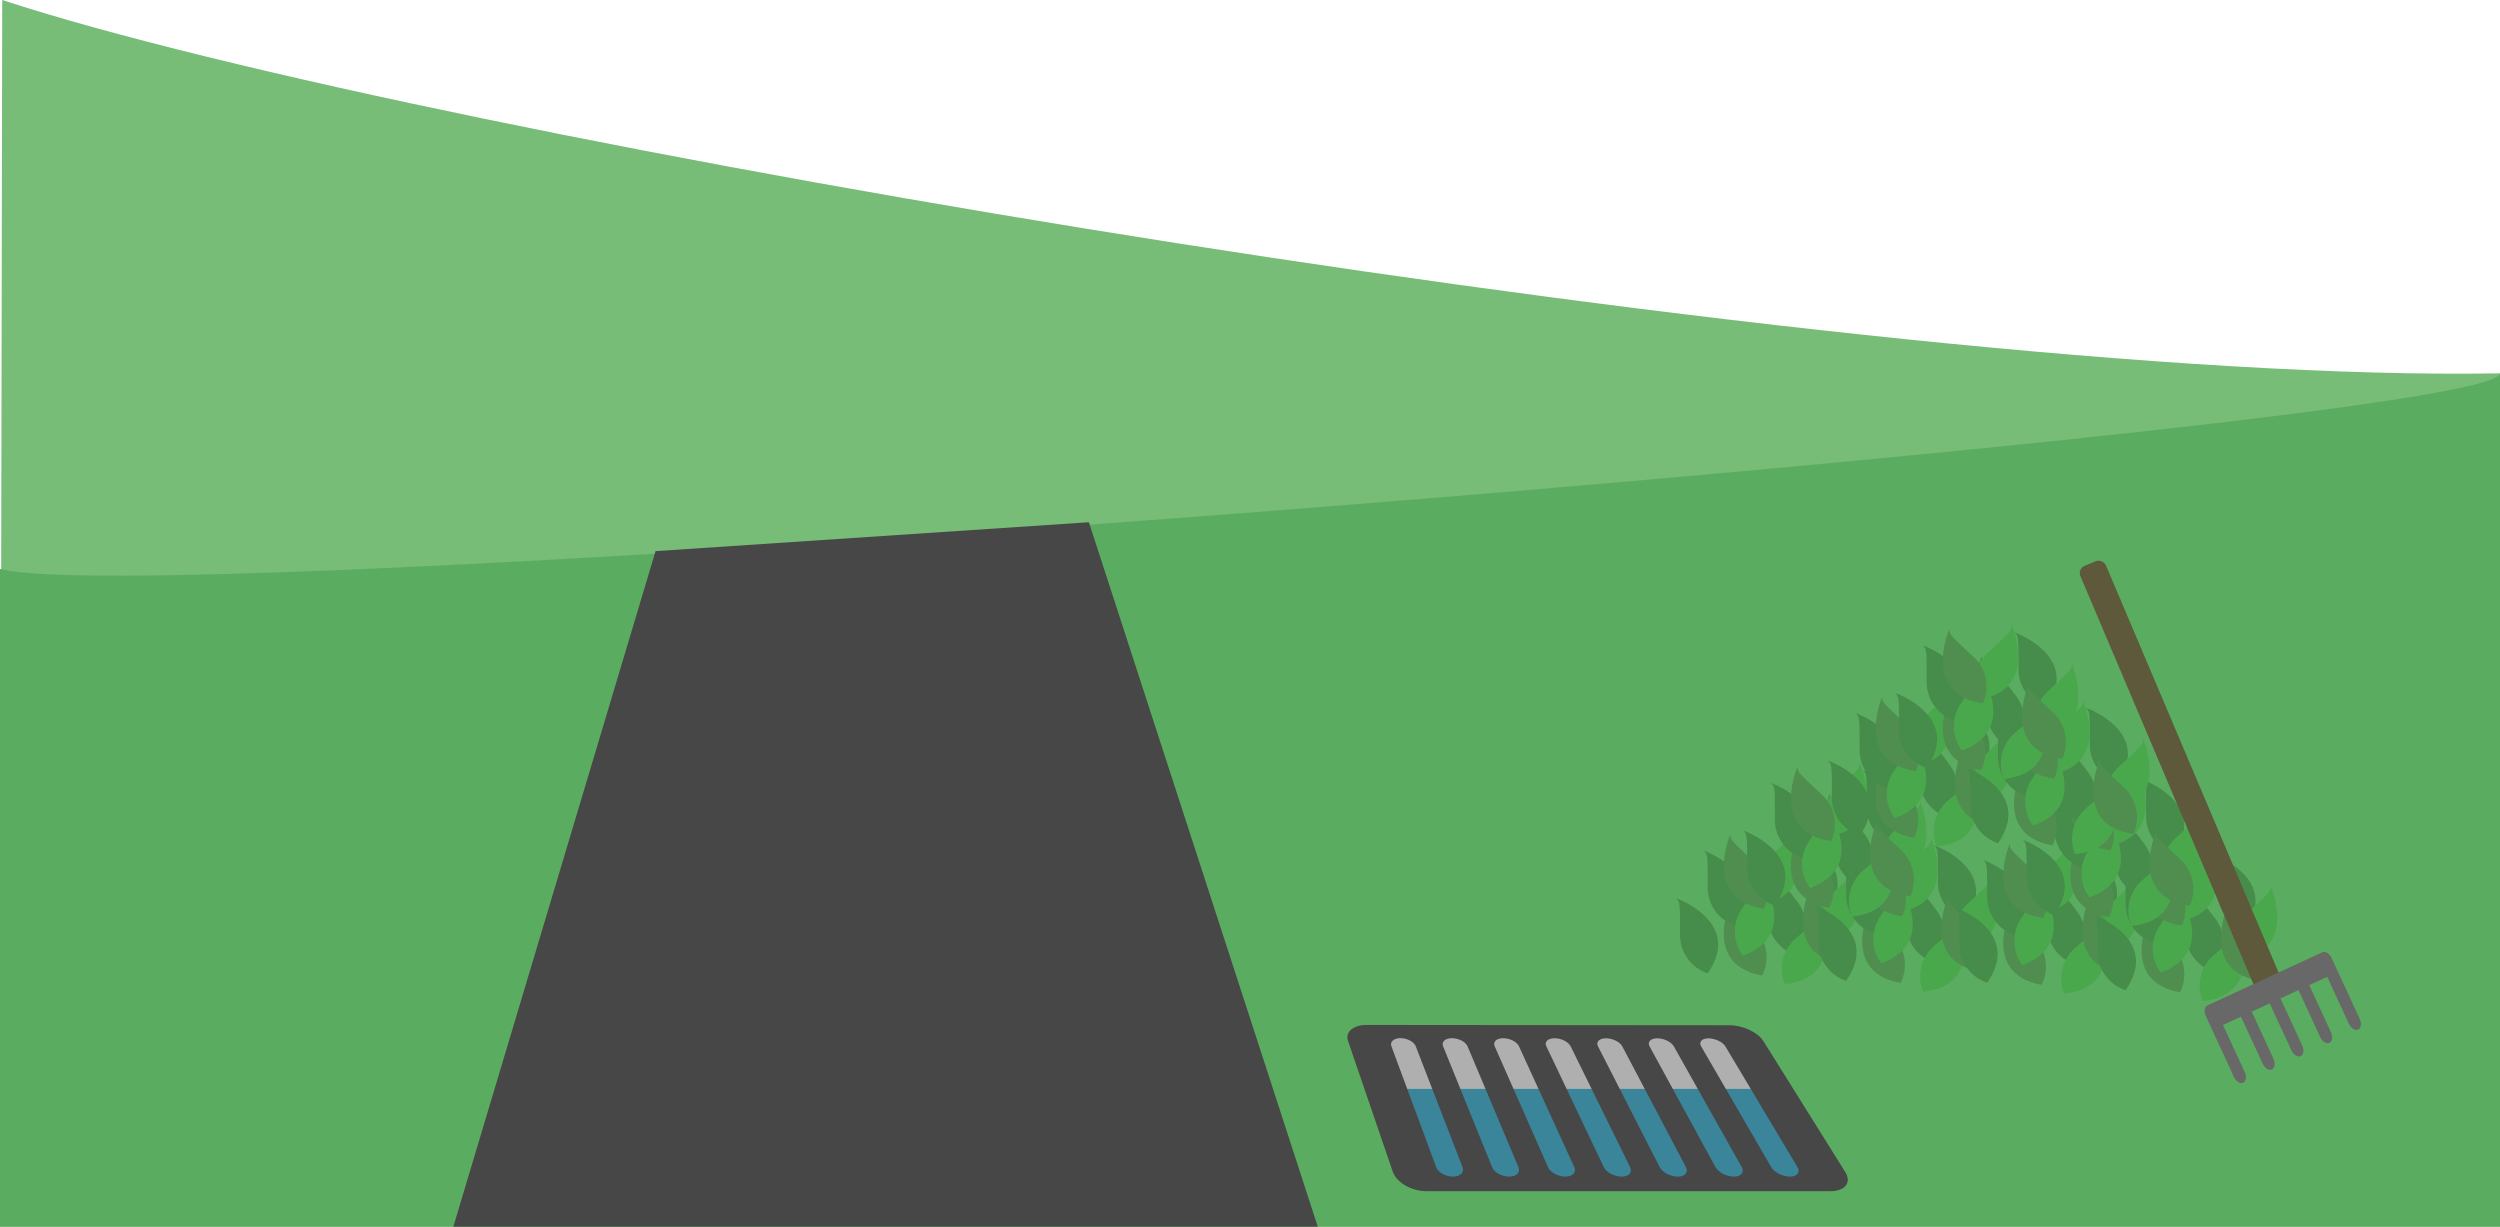 <svg id="Layer_1" data-name="Layer 1" xmlns="http://www.w3.org/2000/svg" viewBox="0 0 1125 552"><defs><style>.cls-1{fill:#77bc77;}.cls-2{fill:#5aad60;}.cls-3{fill:#474747;}.cls-4{fill:#3b859b;}.cls-5{fill:#afafaf;}.cls-6{fill:#468c4a;}.cls-7{fill:#4aa84c;}.cls-8{fill:#4f8e4f;}.cls-9{fill:#5e593a;}.cls-10{fill:#686868;}</style></defs><path class="cls-1" d="M1,1884c192,63,844,173,1124,168v384H0Z" transform="translate(0 -1884)"/><path class="cls-2" d="M0,2436V2140c73,20,1125-64,1125-88v384Z" transform="translate(0 -1884)"/><rect class="cls-2" x="712.75" y="395" width="12" height="95" rx="6"/><polygon class="cls-3" points="490 235 295 248 204 552 593 552 490 235"/><polygon class="cls-4" points="818 532 646 532 620 467 776 467 818 532"/><rect class="cls-5" x="620" y="467" width="171" height="23"/><path class="cls-3" d="M778.34,2345.36l-163.41-.14c-5.93,0-9.7,3.19-8.35,7.14l20.2,59c1.63,4.74,8.38,8.67,15,8.67h182c6.58,0,9.52-3.92,6.56-8.65l-36.79-58.86C791.09,2348.55,784.26,2345.36,778.34,2345.36ZM658.13,2409.2c.91,2.35-1,4.28-4.3,4.28s-6.67-1.93-7.54-4.28l-20.17-54.42c-.74-2,1.11-3.61,4.1-3.61s6.08,1.63,6.85,3.62Zm25.16,0c1,2.35-.88,4.28-4.15,4.28s-6.74-1.93-7.69-4.28l-22.07-54.4c-.81-2,1-3.61,4-3.61s6.12,1.63,7,3.62Zm25.14,0c1.07,2.34-.72,4.28-4,4.28s-6.8-1.94-7.83-4.28l-24-54.39c-.88-2,.85-3.61,3.84-3.61s6.18,1.62,7.09,3.62Zm25.12,0c1.16,2.35-.57,4.28-3.84,4.28s-6.86-1.93-8-4.28l-25.86-54.38c-1-2,.72-3.61,3.71-3.61s6.24,1.63,7.22,3.62Zm25.12,0c1.23,2.35-.42,4.28-3.69,4.28s-6.93-1.93-8.13-4.28l-27.76-54.36c-1-2,.6-3.61,3.59-3.61s6.29,1.63,7.34,3.62Zm25.1,0c1.32,2.34-.27,4.27-3.54,4.27s-7-1.93-8.27-4.28l-29.66-54.34c-1.08-2,.48-3.61,3.46-3.61s6.34,1.62,7.46,3.61Zm25.08,0c1.4,2.34-.12,4.27-3.38,4.27s-7.06-1.93-8.42-4.27l-31.54-54.34c-1.16-2,.34-3.61,3.33-3.6s6.39,1.62,7.58,3.61Z" transform="translate(0 -1884)"/><path class="cls-6" d="M822.25,2294.82A18.24,18.24,0,0,1,809.78,2277c0-14.25,0-14.25-1.78-16C808,2261,838.28,2271.66,822.25,2294.82Z" transform="translate(0 -1884)"/><path class="cls-7" d="M818.68,2308.47a18.23,18.23,0,0,1,4.58-21.26c10.44-9.69,10.44-9.69,10.54-12.21C833.8,2275,846.56,2304.47,818.68,2308.47Z" transform="translate(0 -1884)"/><path class="cls-8" d="M808.35,2304.91a18.23,18.23,0,0,0-4.58-21.26c-10.45-9.69-10.45-9.69-10.54-12.21C793.23,2271.44,780.47,2300.91,808.35,2304.91Z" transform="translate(0 -1884)"/><path class="cls-6" d="M807.26,2313.43a18.22,18.22,0,0,1-11.76-18.29c.56-14.24.56-14.24-1.15-16.09C794.35,2279.05,824.19,2290.92,807.26,2313.43Z" transform="translate(0 -1884)"/><path class="cls-7" d="M803.16,2326.93a18.22,18.22,0,0,1,5.41-21.06c10.81-9.27,10.81-9.27,11-11.79C819.58,2294.08,831.17,2324,803.16,2326.93Z" transform="translate(0 -1884)"/><path class="cls-8" d="M793,2323a18.24,18.24,0,0,0-3.74-21.42c-10.06-10.1-10.06-10.1-10.06-12.62C779.18,2288.93,765.27,2317.88,793,2323Z" transform="translate(0 -1884)"/><path class="cls-6" d="M780.94,2300.62a18.22,18.22,0,0,1-12.47-17.81c0-14.25,0-14.25-1.78-16C766.69,2266.78,797,2277.47,780.94,2300.62Z" transform="translate(0 -1884)"/><path class="cls-7" d="M784.31,2314.09a18.22,18.22,0,0,1,0-21.74c8.17-11.68,8.17-11.68,7.73-14.16C792,2278.19,810.72,2304.31,784.31,2314.09Z" transform="translate(0 -1884)"/><path class="cls-8" d="M829.39,2317.84a18.21,18.21,0,0,0-4.58-21.25c-10.44-9.7-10.44-9.7-10.54-12.21C814.27,2284.38,801.51,2313.84,829.39,2317.84Z" transform="translate(0 -1884)"/><path class="cls-6" d="M768.47,2322A18.22,18.22,0,0,1,756,2304.19c0-14.25,0-14.25-1.78-16C754.22,2288.15,784.51,2298.84,768.47,2322Z" transform="translate(0 -1884)"/><path class="cls-7" d="M791.62,2291.12a18.21,18.21,0,0,1,4.58-21.25c10.45-9.7,10.45-9.7,10.54-12.21C806.74,2257.66,819.5,2287.12,791.62,2291.12Z" transform="translate(0 -1884)"/><path class="cls-8" d="M793.76,2292.9a18.22,18.22,0,0,0-4.57-21.25c-10.45-9.7-10.45-9.7-10.54-12.21C778.65,2259.44,765.88,2288.91,793.76,2292.9Z" transform="translate(0 -1884)"/><path class="cls-6" d="M884.53,2298.19a18.22,18.22,0,0,1-12.47-17.81c0-14.26,0-14.26-1.78-16C870.28,2264.34,900.56,2275,884.53,2298.19Z" transform="translate(0 -1884)"/><path class="cls-7" d="M881,2311.85a18.23,18.23,0,0,1,4.58-21.26c10.45-9.69,10.45-9.69,10.54-12.21C896.08,2278.38,908.84,2307.85,881,2311.85Z" transform="translate(0 -1884)"/><path class="cls-8" d="M870.63,2308.28a18.22,18.22,0,0,0-4.57-21.25c-10.45-9.7-10.45-9.7-10.54-12.21C855.52,2274.82,842.75,2304.28,870.63,2308.28Z" transform="translate(0 -1884)"/><path class="cls-6" d="M869.55,2316.8a18.24,18.24,0,0,1-11.77-18.29c.56-14.24.56-14.24-1.15-16.09C856.63,2282.42,886.47,2294.29,869.55,2316.8Z" transform="translate(0 -1884)"/><path class="cls-7" d="M865.44,2330.31a18.22,18.22,0,0,1,5.41-21.06c10.82-9.28,10.82-9.28,11-11.79C881.86,2297.46,893.46,2327.4,865.44,2330.31Z" transform="translate(0 -1884)"/><path class="cls-8" d="M855.26,2326.34a18.22,18.22,0,0,0-3.74-21.42c-10.06-10.09-10.06-10.09-10-12.61C841.47,2292.31,827.56,2321.25,855.26,2326.34Z" transform="translate(0 -1884)"/><path class="cls-6" d="M843.23,2304a18.24,18.24,0,0,1-12.47-17.82c0-14.25,0-14.25-1.78-16C829,2270.15,859.26,2280.84,843.23,2304Z" transform="translate(0 -1884)"/><path class="cls-7" d="M846.59,2317.46a18.22,18.22,0,0,1,0-21.74c8.17-11.68,8.17-11.68,7.73-14.16C854.32,2281.56,873,2307.68,846.59,2317.46Z" transform="translate(0 -1884)"/><path class="cls-8" d="M891.68,2321.22A18.23,18.23,0,0,0,887.1,2300c-10.45-9.69-10.45-9.69-10.54-12.21C876.56,2287.75,863.8,2317.22,891.68,2321.22Z" transform="translate(0 -1884)"/><path class="cls-6" d="M830.76,2325.37a18.22,18.22,0,0,1-12.47-17.81c0-14.25,0-14.25-1.78-16C816.51,2291.53,846.79,2302.22,830.76,2325.37Z" transform="translate(0 -1884)"/><path class="cls-7" d="M853.91,2294.5a18.23,18.23,0,0,1,4.58-21.26c10.44-9.69,10.44-9.69,10.54-12.21C869,2261,881.79,2290.5,853.91,2294.5Z" transform="translate(0 -1884)"/><path class="cls-8" d="M856.05,2296.28a18.23,18.23,0,0,0-4.58-21.26c-10.45-9.69-10.45-9.69-10.54-12.21C840.93,2262.81,828.17,2292.28,856.05,2296.28Z" transform="translate(0 -1884)"/><path class="cls-6" d="M852.47,2264.34A18.22,18.22,0,0,1,840,2246.53c0-14.25,0-14.25-1.78-16C838.22,2230.5,868.5,2241.19,852.47,2264.34Z" transform="translate(0 -1884)"/><path class="cls-7" d="M848.9,2278a18.23,18.23,0,0,1,4.58-21.26c10.44-9.69,10.44-9.69,10.54-12.21C864,2244.53,876.78,2274,848.9,2278Z" transform="translate(0 -1884)"/><path class="cls-8" d="M838.57,2274.44a18.23,18.23,0,0,0-4.58-21.26c-10.44-9.69-10.44-9.69-10.54-12.21C823.45,2241,810.69,2270.44,838.57,2274.44Z" transform="translate(0 -1884)"/><path class="cls-6" d="M837.48,2283a18.22,18.22,0,0,1-11.76-18.29c.56-14.24.56-14.24-1.15-16.09C824.57,2248.58,854.41,2260.44,837.48,2283Z" transform="translate(0 -1884)"/><path class="cls-7" d="M833.38,2296.46a18.22,18.22,0,0,1,5.41-21.06c10.81-9.28,10.81-9.28,11-11.79C849.8,2263.61,861.4,2293.56,833.38,2296.46Z" transform="translate(0 -1884)"/><path class="cls-8" d="M823.2,2292.5a18.22,18.22,0,0,0-3.74-21.42c-10.06-10.1-10.06-10.1-10.06-12.62C809.4,2258.46,795.49,2287.41,823.2,2292.5Z" transform="translate(0 -1884)"/><path class="cls-6" d="M811.16,2270.15a18.22,18.22,0,0,1-12.47-17.81c0-14.25,0-14.25-1.78-16C796.91,2236.31,827.2,2247,811.16,2270.15Z" transform="translate(0 -1884)"/><path class="cls-7" d="M814.53,2283.62a18.23,18.23,0,0,1,0-21.75c8.17-11.67,8.17-11.67,7.73-14.15C822.25,2247.72,840.94,2273.83,814.53,2283.62Z" transform="translate(0 -1884)"/><path class="cls-8" d="M859.61,2287.37a18.23,18.23,0,0,0-4.58-21.26c-10.44-9.69-10.44-9.69-10.54-12.21C844.49,2253.9,831.73,2283.37,859.61,2287.37Z" transform="translate(0 -1884)"/><path class="cls-6" d="M798.69,2291.53a18.24,18.24,0,0,1-12.47-17.82c0-14.25,0-14.25-1.78-16C784.44,2257.68,814.73,2268.37,798.69,2291.53Z" transform="translate(0 -1884)"/><path class="cls-7" d="M821.84,2260.65a18.24,18.24,0,0,1,4.58-21.26c10.45-9.69,10.45-9.69,10.54-12.21C837,2227.18,849.73,2256.65,821.84,2260.65Z" transform="translate(0 -1884)"/><path class="cls-8" d="M824,2262.43a18.23,18.23,0,0,0-4.57-21.26c-10.45-9.69-10.45-9.69-10.54-12.21C808.87,2229,796.1,2258.43,824,2262.43Z" transform="translate(0 -1884)"/><path class="cls-6" d="M948,2299a18.22,18.22,0,0,1-12.47-17.81c0-14.25,0-14.25-1.78-16C933.75,2265.2,964,2275.88,948,2299Z" transform="translate(0 -1884)"/><path class="cls-7" d="M944.44,2312.7a18.23,18.23,0,0,1,4.57-21.26c10.45-9.69,10.45-9.69,10.54-12.21C959.55,2279.23,972.32,2308.7,944.44,2312.7Z" transform="translate(0 -1884)"/><path class="cls-8" d="M934.1,2309.14a18.23,18.23,0,0,0-4.57-21.26c-10.45-9.69-10.45-9.69-10.54-12.21C919,2275.67,906.22,2305.14,934.1,2309.14Z" transform="translate(0 -1884)"/><path class="cls-6" d="M933,2317.65a18.24,18.24,0,0,1-11.77-18.29c.56-14.24.56-14.24-1.15-16.09C920.1,2283.27,949.94,2295.14,933,2317.65Z" transform="translate(0 -1884)"/><path class="cls-7" d="M928.91,2331.16a18.22,18.22,0,0,1,5.41-21.06c10.82-9.28,10.82-9.28,11-11.79C945.33,2298.31,956.93,2328.26,928.91,2331.16Z" transform="translate(0 -1884)"/><path class="cls-8" d="M918.73,2327.19a18.22,18.22,0,0,0-3.74-21.42c-10.06-10.09-10.06-10.09-10-12.61C904.94,2293.16,891,2322.11,918.73,2327.19Z" transform="translate(0 -1884)"/><path class="cls-6" d="M906.7,2304.85A18.22,18.22,0,0,1,894.23,2287c0-14.26,0-14.26-1.78-16C892.45,2271,922.73,2281.69,906.7,2304.85Z" transform="translate(0 -1884)"/><path class="cls-7" d="M910.06,2318.32a18.24,18.24,0,0,1,0-21.75c8.17-11.68,8.17-11.68,7.73-14.16C917.79,2282.41,936.47,2308.53,910.06,2318.32Z" transform="translate(0 -1884)"/><path class="cls-8" d="M955.15,2322.07a18.23,18.23,0,0,0-4.58-21.26c-10.45-9.69-10.45-9.69-10.54-12.21C940,2288.6,927.27,2318.07,955.15,2322.07Z" transform="translate(0 -1884)"/><path class="cls-6" d="M894.23,2326.23a18.24,18.24,0,0,1-12.47-17.82c0-14.25,0-14.25-1.78-16C880,2292.38,910.26,2303.07,894.23,2326.23Z" transform="translate(0 -1884)"/><path class="cls-7" d="M917.38,2295.35a18.23,18.23,0,0,1,4.58-21.26c10.44-9.69,10.44-9.69,10.54-12.21C932.5,2261.88,945.26,2291.35,917.38,2295.35Z" transform="translate(0 -1884)"/><path class="cls-8" d="M919.52,2297.13a18.23,18.23,0,0,0-4.58-21.26c-10.44-9.69-10.44-9.69-10.54-12.21C904.4,2263.66,891.64,2293.13,919.52,2297.13Z" transform="translate(0 -1884)"/><path class="cls-6" d="M1010.29,2302.41a18.22,18.22,0,0,1-12.47-17.81c0-14.25,0-14.25-1.78-16C996,2268.57,1026.32,2279.26,1010.29,2302.41Z" transform="translate(0 -1884)"/><path class="cls-7" d="M1006.72,2316.07a18.23,18.23,0,0,1,4.58-21.26c10.44-9.69,10.44-9.69,10.54-12.21C1021.84,2282.6,1034.6,2312.07,1006.72,2316.07Z" transform="translate(0 -1884)"/><path class="cls-8" d="M996.39,2312.51a18.23,18.23,0,0,0-4.58-21.26c-10.44-9.69-10.44-9.69-10.54-12.21C981.27,2279,968.51,2308.51,996.39,2312.51Z" transform="translate(0 -1884)"/><path class="cls-6" d="M995.3,2321a18.22,18.22,0,0,1-11.76-18.29c.56-14.24.56-14.24-1.15-16.09C982.39,2286.65,1012.23,2298.52,995.3,2321Z" transform="translate(0 -1884)"/><path class="cls-7" d="M991.2,2334.53a18.22,18.22,0,0,1,5.41-21.06c10.82-9.27,10.82-9.27,11-11.79C1007.62,2301.68,1019.22,2331.63,991.2,2334.53Z" transform="translate(0 -1884)"/><path class="cls-8" d="M981,2330.57a18.22,18.22,0,0,0-3.74-21.42c-10.06-10.1-10.06-10.1-10.06-12.62C967.22,2296.53,953.31,2325.48,981,2330.57Z" transform="translate(0 -1884)"/><path class="cls-6" d="M969,2308.22a18.22,18.22,0,0,1-12.47-17.81c0-14.25,0-14.25-1.78-16C954.73,2274.38,985,2285.07,969,2308.22Z" transform="translate(0 -1884)"/><path class="cls-7" d="M972.35,2321.69a18.23,18.23,0,0,1,0-21.75c8.17-11.67,8.17-11.67,7.73-14.15C980.07,2285.79,998.76,2311.91,972.35,2321.69Z" transform="translate(0 -1884)"/><path class="cls-8" d="M1017.43,2325.44a18.23,18.23,0,0,0-4.58-21.26c-10.44-9.69-10.44-9.69-10.54-12.21C1002.31,2292,989.55,2321.44,1017.43,2325.44Z" transform="translate(0 -1884)"/><path class="cls-6" d="M956.51,2329.6A18.22,18.22,0,0,1,944,2311.79c0-14.26,0-14.26-1.78-16C942.26,2295.75,972.55,2306.44,956.51,2329.6Z" transform="translate(0 -1884)"/><path class="cls-7" d="M979.67,2298.72a18.23,18.23,0,0,1,4.57-21.26c10.45-9.69,10.45-9.69,10.54-12.21C994.78,2265.25,1007.55,2294.72,979.67,2298.72Z" transform="translate(0 -1884)"/><path class="cls-8" d="M981.8,2300.5a18.22,18.22,0,0,0-4.57-21.25c-10.45-9.7-10.45-9.7-10.54-12.21C966.69,2267,953.92,2296.5,981.8,2300.5Z" transform="translate(0 -1884)"/><path class="cls-6" d="M978.22,2268.57a18.22,18.22,0,0,1-12.47-17.81c0-14.26,0-14.26-1.78-16C964,2234.72,994.26,2245.41,978.22,2268.57Z" transform="translate(0 -1884)"/><path class="cls-7" d="M974.66,2282.23a18.23,18.23,0,0,1,4.57-21.26c10.45-9.69,10.45-9.69,10.54-12.21C989.77,2248.76,1002.54,2278.23,974.66,2282.23Z" transform="translate(0 -1884)"/><path class="cls-8" d="M964.33,2278.66a18.23,18.23,0,0,0-4.58-21.25c-10.45-9.7-10.45-9.7-10.54-12.21C949.21,2245.2,936.44,2274.66,964.33,2278.66Z" transform="translate(0 -1884)"/><path class="cls-6" d="M963.24,2287.18a18.22,18.22,0,0,1-11.76-18.29c.55-14.24.55-14.24-1.16-16.09C950.32,2252.8,980.16,2264.67,963.24,2287.18Z" transform="translate(0 -1884)"/><path class="cls-7" d="M959.14,2300.69a18.21,18.21,0,0,1,5.4-21.06c10.82-9.28,10.82-9.28,11-11.79C975.55,2267.84,987.15,2297.78,959.14,2300.69Z" transform="translate(0 -1884)"/><path class="cls-8" d="M949,2296.72a18.22,18.22,0,0,0-3.74-21.42c-10.06-10.09-10.06-10.09-10.05-12.61C935.16,2262.69,921.25,2291.63,949,2296.72Z" transform="translate(0 -1884)"/><path class="cls-6" d="M936.92,2274.38a18.24,18.24,0,0,1-12.47-17.82c0-14.25,0-14.25-1.78-16C922.67,2240.53,953,2251.22,936.92,2274.38Z" transform="translate(0 -1884)"/><path class="cls-7" d="M940.28,2287.84a18.22,18.22,0,0,1,0-21.74c8.17-11.68,8.17-11.68,7.73-14.16C948,2251.94,966.69,2278.06,940.28,2287.84Z" transform="translate(0 -1884)"/><path class="cls-8" d="M985.37,2291.6a18.23,18.23,0,0,0-4.58-21.26c-10.45-9.69-10.45-9.69-10.54-12.21C970.25,2258.13,957.49,2287.6,985.37,2291.6Z" transform="translate(0 -1884)"/><path class="cls-6" d="M924.45,2295.75A18.22,18.22,0,0,1,912,2277.94c0-14.25,0-14.25-1.78-16C910.2,2261.91,940.48,2272.6,924.45,2295.75Z" transform="translate(0 -1884)"/><path class="cls-7" d="M947.6,2264.88a18.23,18.23,0,0,1,4.58-21.26c10.44-9.69,10.44-9.69,10.54-12.21C962.72,2231.41,975.48,2260.88,947.6,2264.88Z" transform="translate(0 -1884)"/><path class="cls-8" d="M949.74,2266.66a18.23,18.23,0,0,0-4.58-21.26c-10.44-9.69-10.44-9.69-10.54-12.21C934.62,2233.19,921.86,2262.66,949.74,2266.66Z" transform="translate(0 -1884)"/><path class="cls-6" d="M890.58,2232.9a18.22,18.22,0,0,1-12.47-17.81c0-14.25,0-14.25-1.78-16C876.33,2199.06,906.62,2209.74,890.58,2232.9Z" transform="translate(0 -1884)"/><path class="cls-7" d="M887,2246.56a18.23,18.23,0,0,1,4.58-21.26c10.45-9.69,10.45-9.69,10.54-12.21C902.13,2213.09,914.89,2242.56,887,2246.56Z" transform="translate(0 -1884)"/><path class="cls-8" d="M876.68,2243a18.23,18.23,0,0,0-4.57-21.26c-10.45-9.69-10.45-9.69-10.54-12.21C861.57,2209.53,848.8,2239,876.68,2243Z" transform="translate(0 -1884)"/><path class="cls-6" d="M875.6,2251.51a18.22,18.22,0,0,1-11.77-18.28c.56-14.24.56-14.24-1.15-16.09C862.68,2217.14,892.52,2229,875.6,2251.51Z" transform="translate(0 -1884)"/><path class="cls-7" d="M871.49,2265A18.22,18.22,0,0,1,876.9,2244c10.82-9.28,10.82-9.28,11-11.79C887.91,2232.17,899.51,2262.12,871.49,2265Z" transform="translate(0 -1884)"/><path class="cls-8" d="M861.31,2261.06a18.22,18.22,0,0,0-3.74-21.42c-10.06-10.1-10.06-10.1-10.05-12.62C847.52,2227,833.61,2256,861.31,2261.06Z" transform="translate(0 -1884)"/><path class="cls-6" d="M849.28,2238.71a18.22,18.22,0,0,1-12.47-17.81c0-14.25,0-14.25-1.78-16C835,2204.86,865.31,2215.55,849.28,2238.71Z" transform="translate(0 -1884)"/><path class="cls-7" d="M852.64,2252.18a18.24,18.24,0,0,1,0-21.75c8.17-11.67,8.17-11.67,7.73-14.16C860.37,2216.27,879.05,2242.39,852.64,2252.18Z" transform="translate(0 -1884)"/><path class="cls-8" d="M897.73,2255.93a18.23,18.23,0,0,0-4.58-21.26c-10.45-9.69-10.45-9.69-10.54-12.21C882.61,2222.46,869.85,2251.93,897.73,2255.93Z" transform="translate(0 -1884)"/><path class="cls-6" d="M836.81,2260.09a18.24,18.24,0,0,1-12.47-17.82c0-14.25,0-14.25-1.78-16C822.56,2226.24,852.84,2236.93,836.81,2260.09Z" transform="translate(0 -1884)"/><path class="cls-7" d="M860,2229.21a18.23,18.23,0,0,1,4.58-21.26c10.44-9.69,10.44-9.69,10.54-12.21C875.08,2195.74,887.84,2225.21,860,2229.21Z" transform="translate(0 -1884)"/><path class="cls-8" d="M862.1,2231a18.23,18.23,0,0,0-4.58-21.26c-10.45-9.69-10.45-9.69-10.54-12.21C847,2197.52,834.22,2227,862.1,2231Z" transform="translate(0 -1884)"/><path class="cls-6" d="M952.87,2236.28a18.24,18.24,0,0,1-12.47-17.82c0-14.25,0-14.25-1.78-16C938.62,2202.43,968.9,2213.12,952.87,2236.28Z" transform="translate(0 -1884)"/><path class="cls-7" d="M949.3,2249.93a18.23,18.23,0,0,1,4.58-21.26c10.44-9.69,10.44-9.69,10.54-12.21C964.42,2216.46,977.18,2245.93,949.3,2249.93Z" transform="translate(0 -1884)"/><path class="cls-8" d="M939,2246.37a18.23,18.23,0,0,0-4.58-21.26c-10.45-9.69-10.45-9.69-10.54-12.21C923.85,2212.9,911.09,2242.37,939,2246.37Z" transform="translate(0 -1884)"/><path class="cls-6" d="M937.88,2254.89a18.22,18.22,0,0,1-11.76-18.29c.56-14.24.56-14.24-1.15-16.09C925,2220.51,954.81,2232.38,937.88,2254.89Z" transform="translate(0 -1884)"/><path class="cls-7" d="M933.78,2268.39a18.22,18.22,0,0,1,5.41-21.06c10.81-9.27,10.81-9.27,11-11.79C950.2,2235.54,961.79,2265.49,933.78,2268.39Z" transform="translate(0 -1884)"/><path class="cls-8" d="M923.6,2264.43a18.24,18.24,0,0,0-3.74-21.42c-10.06-10.1-10.06-10.1-10.06-12.62C909.8,2230.39,895.89,2259.34,923.6,2264.43Z" transform="translate(0 -1884)"/><path class="cls-6" d="M911.56,2242.08a18.22,18.22,0,0,1-12.47-17.81c0-14.25,0-14.25-1.78-16C897.31,2208.24,927.59,2218.93,911.56,2242.08Z" transform="translate(0 -1884)"/><path class="cls-7" d="M914.93,2255.55a18.22,18.22,0,0,1,0-21.74c8.17-11.68,8.17-11.68,7.73-14.16C922.65,2219.65,941.34,2245.77,914.93,2255.55Z" transform="translate(0 -1884)"/><path class="cls-8" d="M960,2259.3a18.21,18.21,0,0,0-4.58-21.25c-10.44-9.7-10.44-9.7-10.54-12.21C944.89,2225.84,932.13,2255.3,960,2259.3Z" transform="translate(0 -1884)"/><path class="cls-6" d="M899.09,2263.46a18.22,18.22,0,0,1-12.47-17.81c0-14.25,0-14.25-1.78-16C884.84,2229.61,915.13,2240.3,899.09,2263.46Z" transform="translate(0 -1884)"/><path class="cls-7" d="M922.24,2232.58a18.21,18.21,0,0,1,4.58-21.25c10.45-9.7,10.45-9.7,10.54-12.22C937.36,2199.11,950.12,2228.58,922.24,2232.58Z" transform="translate(0 -1884)"/><path class="cls-8" d="M924.38,2234.36a18.22,18.22,0,0,0-4.57-21.25c-10.45-9.7-10.45-9.7-10.54-12.21C909.27,2200.9,896.5,2230.37,924.38,2234.36Z" transform="translate(0 -1884)"/><path class="cls-6" d="M920.8,2202.43a18.22,18.22,0,0,1-12.47-17.81c0-14.25,0-14.25-1.78-16C906.55,2168.58,936.84,2179.27,920.8,2202.43Z" transform="translate(0 -1884)"/><path class="cls-7" d="M917.23,2216.09a18.23,18.23,0,0,1,4.58-21.26c10.45-9.69,10.45-9.69,10.54-12.21C932.35,2182.62,945.11,2212.09,917.23,2216.09Z" transform="translate(0 -1884)"/><path class="cls-8" d="M906.9,2212.52a18.22,18.22,0,0,0-4.57-21.25c-10.45-9.7-10.45-9.7-10.54-12.21C891.79,2179.06,879,2208.52,906.9,2212.52Z" transform="translate(0 -1884)"/><path class="cls-6" d="M905.82,2221a18.24,18.24,0,0,1-11.77-18.29c.56-14.24.56-14.24-1.15-16.09C892.9,2186.66,922.74,2198.53,905.82,2221Z" transform="translate(0 -1884)"/><path class="cls-7" d="M901.71,2234.55a18.22,18.22,0,0,1,5.41-21.06c10.82-9.28,10.82-9.28,11-11.79C918.13,2201.7,929.73,2231.65,901.71,2234.55Z" transform="translate(0 -1884)"/><path class="cls-8" d="M891.53,2230.58a18.22,18.22,0,0,0-3.74-21.42c-10.06-10.09-10.06-10.09-10-12.61C877.74,2196.55,863.83,2225.49,891.53,2230.58Z" transform="translate(0 -1884)"/><path class="cls-6" d="M879.5,2208.24A18.24,18.24,0,0,1,867,2190.42c0-14.25,0-14.25-1.78-16C865.25,2174.39,895.53,2185.08,879.5,2208.24Z" transform="translate(0 -1884)"/><path class="cls-7" d="M882.86,2221.7a18.22,18.22,0,0,1,0-21.74c8.17-11.68,8.17-11.68,7.73-14.16C890.59,2185.8,909.27,2211.92,882.86,2221.7Z" transform="translate(0 -1884)"/><path class="cls-8" d="M928,2225.46a18.23,18.23,0,0,0-4.58-21.26c-10.45-9.69-10.45-9.69-10.54-12.21C912.83,2192,900.07,2221.46,928,2225.46Z" transform="translate(0 -1884)"/><path class="cls-6" d="M867,2229.61a18.22,18.22,0,0,1-12.47-17.81c0-14.25,0-14.25-1.78-16C852.78,2195.77,883.06,2206.46,867,2229.61Z" transform="translate(0 -1884)"/><path class="cls-7" d="M890.18,2198.74a18.23,18.23,0,0,1,4.58-21.26c10.44-9.69,10.44-9.69,10.54-12.21C905.3,2165.27,918.06,2194.74,890.18,2198.74Z" transform="translate(0 -1884)"/><path class="cls-8" d="M892.32,2200.52a18.23,18.23,0,0,0-4.58-21.26c-10.44-9.69-10.44-9.69-10.54-12.21C877.2,2167.05,864.44,2196.52,892.32,2200.52Z" transform="translate(0 -1884)"/><rect class="cls-9" x="975.44" y="2129.15" width="12.47" height="210.2" rx="3.5" transform="translate(-794.46 -1323.33) rotate(-22.98)"/><path class="cls-10" d="M1045.07,2312.51a1.85,1.85,0,0,0-.37.25,3.17,3.17,0,0,0-.44.12l-50.12,23.17a1.92,1.92,0,0,0-.38.25,2.11,2.11,0,0,0-.43.12c-1.34.62-1.65,2.8-.7,4.85l12.64,27.36c.94,2,2.81,3.22,4.15,2.6s1.65-2.79.7-4.85l-9.77-21.13,8.09-3.74,9.76,21.14c.95,2,2.82,3.22,4.15,2.61s1.65-2.8.7-4.85l-9.76-21.14,8.08-3.74,9.77,21.14c.95,2,2.81,3.22,4.15,2.61s1.65-2.8.7-4.85l-9.77-21.14,8.09-3.73,9.77,21.13c.94,2,2.81,3.23,4.14,2.61s1.65-2.8.71-4.85l-9.77-21.14,8.08-3.73,9.77,21.13c1,2.05,2.82,3.23,4.15,2.61s1.65-2.8.7-4.85l-12.64-27.35C1048.27,2313.07,1046.41,2311.89,1045.07,2312.51Z" transform="translate(0 -1884)"/></svg>